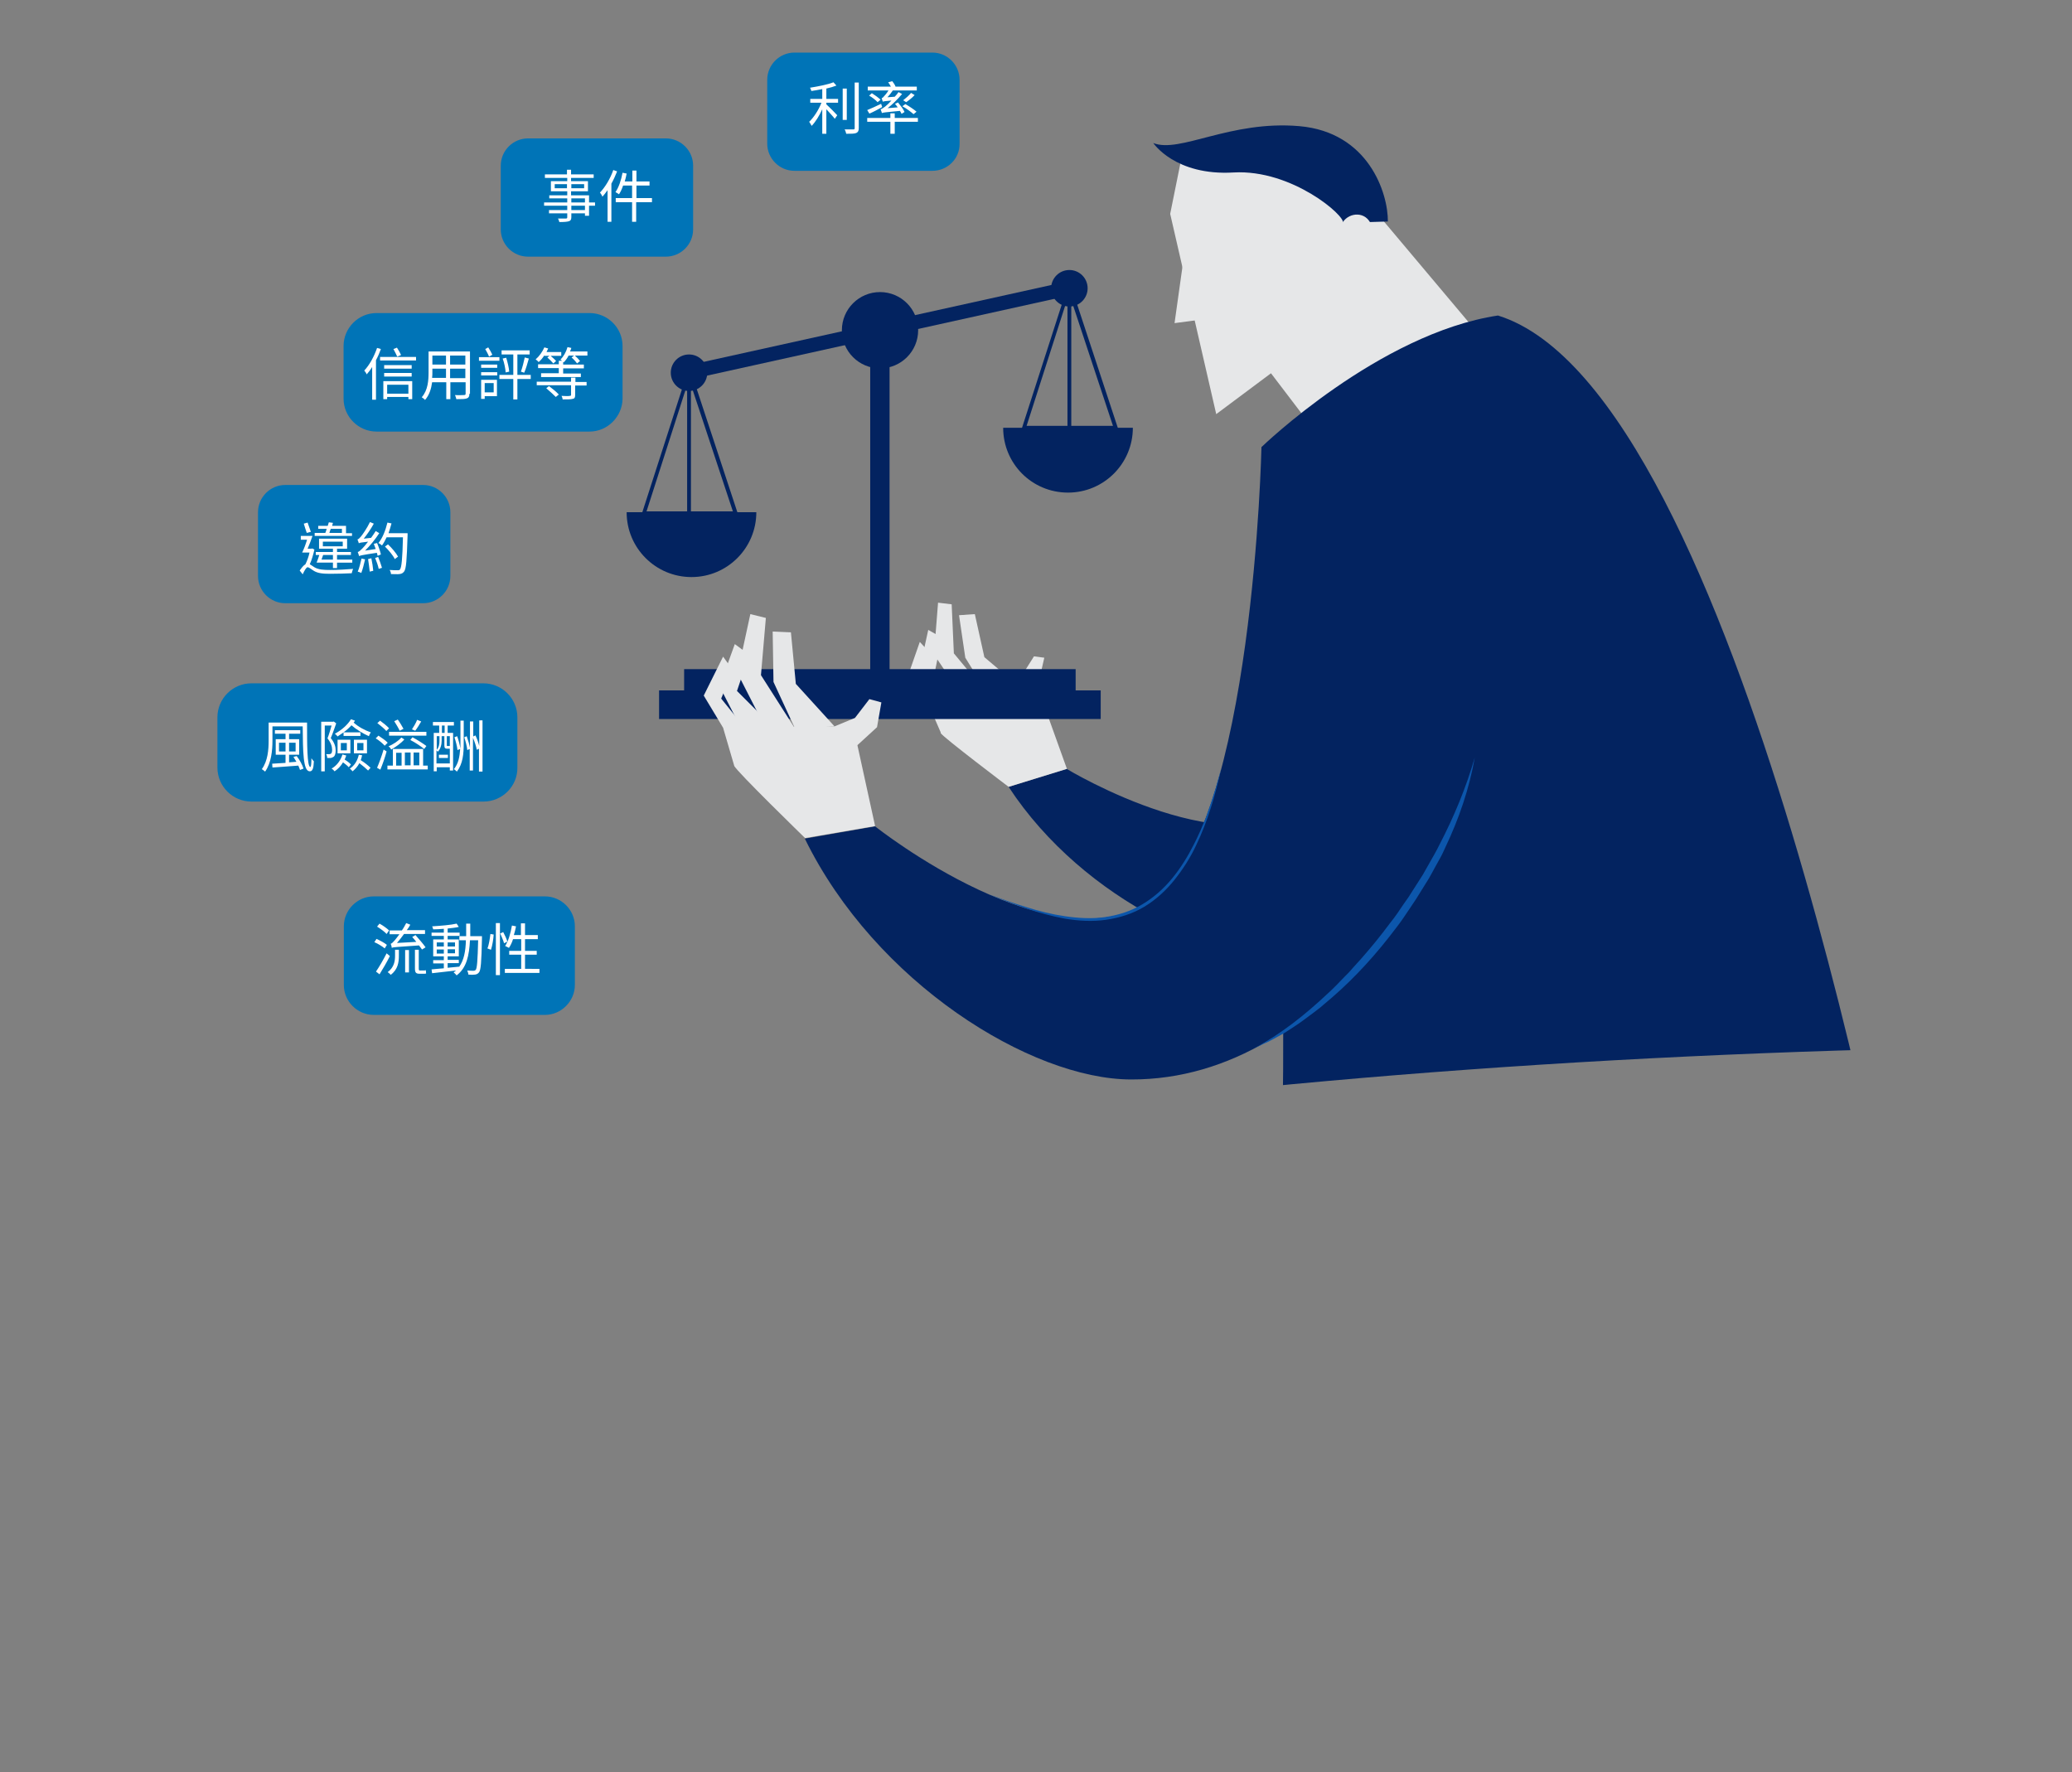 <?xml version="1.0" encoding="utf-8"?>
<!-- Generator: Adobe Illustrator 18.0.0, SVG Export Plug-In . SVG Version: 6.00 Build 0)  -->
<!DOCTYPE svg PUBLIC "-//W3C//DTD SVG 1.1//EN" "http://www.w3.org/Graphics/SVG/1.1/DTD/svg11.dtd">
<svg version="1.1" id="Layer_1" xmlns="http://www.w3.org/2000/svg" xmlns:xlink="http://www.w3.org/1999/xlink" x="0px" y="0px"
	 viewBox="0 0 760.5 650.4" enable-background="new 0 0 760.5 650.4" xml:space="preserve">
<rect x="0" y="0" width="760.5" height="650.4" fill="#808080" stroke="none"/>
<g>
	<g>
		<path fill="#0074B7" d="M342.2,62.7h-50.6c-5.5,0-10-4.5-10-10V29.3c0-5.5,4.5-10,10-10h50.6c5.5,0,10,4.5,10,10v23.4
			C352.3,58.2,347.8,62.7,342.2,62.7z"/>
		<path fill="#0074B7" d="M155.3,221.4h-50.6c-5.5,0-10-4.5-10-10V188c0-5.5,4.5-10,10-10h50.6c5.5,0,10,4.5,10,10v23.4
			C165.3,216.9,160.8,221.4,155.3,221.4z"/>
		<path fill="#0074B7" d="M200,372.5h-62.8c-6,0-11-4.9-11-11V340c0-6,4.9-11,11-11H200c6,0,11,4.9,11,11v21.5
			C211,367.5,206,372.5,200,372.5z"/>
		<path fill="#0074B7" d="M177.5,294.2H92.3c-6.9,0-12.5-5.6-12.5-12.5v-18.4c0-6.9,5.6-12.5,12.5-12.5h85.1
			c6.9,0,12.5,5.6,12.5,12.5v18.4C190,288.6,184.3,294.2,177.5,294.2z"/>
		<path fill="#0074B7" d="M244.4,94.2h-50.6c-5.5,0-10-4.5-10-10V60.8c0-5.5,4.5-10,10-10h50.6c5.5,0,10,4.5,10,10v23.4
			C254.4,89.7,249.9,94.2,244.4,94.2z"/>
		<path fill="#0074B7" d="M216.4,158.4h-78.2c-6.6,0-12.1-5.4-12.1-12.1V127c0-6.6,5.4-12.1,12.1-12.1h78.2
			c6.6,0,12.1,5.4,12.1,12.1v19.4C228.4,152.9,223,158.4,216.4,158.4z"/>
		<g>
			<path fill="#FFFFFF" d="M303.3,36.3h4.3v1.4h-4.3v0.6c1,0.9,3.4,3.3,4,4l-0.9,1.3c-0.6-0.8-2-2.3-3.1-3.5v9h-1.5v-9
				c-1.1,2.4-2.5,4.7-3.9,6.1c-0.2-0.4-0.6-1.1-0.9-1.5c1.7-1.6,3.5-4.4,4.5-7h-4.1v-1.4h4.4v-3.6c-1.4,0.3-2.7,0.5-4,0.7
				c-0.1-0.4-0.3-0.9-0.5-1.2c3.1-0.5,6.7-1.2,8.6-2l1.1,1.2c-1,0.4-2.3,0.8-3.7,1.1V36.3z M310.8,44h-1.5V32.5h1.5V44z M315.2,30.3
				v16.7c0,1.1-0.3,1.5-0.9,1.8c-0.7,0.3-1.8,0.3-3.7,0.3c-0.1-0.4-0.3-1.2-0.6-1.6c1.4,0,2.8,0,3.2,0c0.4,0,0.5-0.1,0.5-0.5V30.3
				H315.2z"/>
			<path fill="#FFFFFF" d="M336.9,44.7h-8.5v4.4h-1.6v-4.4h-8.5v-1.4h8.5v-1.7h1.6v1.7h8.5V44.7z M323.8,39.3
				c-1.6,0.9-3.3,1.8-4.7,2.4l-0.8-1.3c1.3-0.5,3.2-1.4,5.1-2.3L323.8,39.3z M330.9,41.8c-0.1-0.3-0.3-0.7-0.6-1.1
				c-5.4,0.5-6.2,0.6-6.6,0.8c-0.1-0.3-0.3-1-0.5-1.4c0.5-0.1,1-0.5,1.7-1c0.4-0.3,1.3-1.1,2.3-2.2c-2.4,0.2-2.9,0.3-3.2,0.4
				c-0.1-0.3-0.3-1-0.4-1.3c0.3,0,0.6-0.3,0.9-0.7c0.3-0.3,1-1.1,1.6-2.1h-7.6v-1.4h8.5c-0.3-0.5-0.6-1.1-1-1.6l1.5-0.4
				c0.5,0.6,1,1.4,1.2,2h7.8v1.4h-8.8c-0.6,0.9-1.3,1.8-2,2.5l2.7-0.2c0.5-0.5,1-1.1,1.4-1.7l1.3,0.7c-1.6,1.9-3.5,3.8-5.3,5.2
				l3.7-0.3c-0.3-0.5-0.7-0.9-1-1.3l1.1-0.5c0.9,1.1,2,2.5,2.4,3.5L330.9,41.8z M320,34.2c1.1,0.7,2.5,1.7,3.2,2.4l-1.1,0.9
				c-0.6-0.7-2-1.8-3.1-2.4L320,34.2z M335.3,41.9c-0.9-0.8-2.6-2.1-4.1-2.9l1.1-0.8c1.4,0.8,3.2,2,4.1,2.8L335.3,41.9z M335.7,34.9
				c-0.9,1-2.2,2-3.1,2.6l-1.1-0.7c0.9-0.7,2.2-1.8,2.9-2.7L335.7,34.9z"/>
		</g>
		<g>
			<path fill="#FFFFFF" d="M218.4,75.5h-2.2v3.7h-1.5v-0.9h-5v1.4c0,1-0.3,1.3-0.9,1.5c-0.6,0.2-1.7,0.3-3.5,0.3
				c-0.1-0.4-0.3-1-0.5-1.3c1.3,0,2.5,0,2.9,0c0.4,0,0.5-0.1,0.5-0.5v-1.4h-6.7v-1.2h6.7v-1.6h-8.5v-1.2h8.5v-1.5h-6.6v-1.1h6.6
				v-1.5h-6v-3.7h6v-1.2H200V64h8.1v-1.7h1.5V64h8.3v1.3h-8.3v1.2h6.2v3.7h-6.2v1.5h6.6v2.6h2.2V75.5z M208.1,69.1v-1.5h-4.5v1.5
				H208.1z M209.7,67.6v1.5h4.7v-1.5H209.7z M209.7,74.3h5v-1.5h-5V74.3z M214.7,75.5h-5v1.6h5V75.5z"/>
			<path fill="#FFFFFF" d="M226.5,62.9c-0.6,1.5-1.3,3.1-2.1,4.5v14H223V69.8c-0.6,0.9-1.3,1.7-1.9,2.4c-0.1-0.4-0.6-1.2-0.9-1.5
				c1.9-2,3.8-5.1,4.9-8.3L226.5,62.9z M239.2,74.2h-5.7v7.2H232v-7.2h-6v-1.5h6v-4.6h-3.3c-0.4,1.2-0.9,2.3-1.5,3.2
				c-0.3-0.2-0.9-0.6-1.3-0.8c1.2-1.7,2.1-4.4,2.6-7.1l1.5,0.3c-0.2,1-0.4,2-0.7,2.9h2.8v-4h1.5v4h4.8v1.5h-4.8v4.6h5.7V74.2z"/>
		</g>
		<g>
			<path fill="#FFFFFF" d="M139.8,128.1c-0.5,1.4-1.1,2.8-1.8,4.1v14.5h-1.4v-12c-0.6,1-1.3,1.9-2,2.7c-0.1-0.3-0.6-1.1-0.9-1.4
				c1.9-2,3.6-5.1,4.7-8.3L139.8,128.1z M152.7,131v1.3h-13.2V131H152.7z M140.7,139.9h10.6v6.6h-1.4v-0.8h-7.8v0.8h-1.4V139.9z
				 M151.1,135.3H141V134h10.1V135.3z M141,136.9h10.1v1.3H141V136.9z M142.1,141.2v3.3h7.8v-3.3H142.1z M145.8,130.9
				c-0.3-0.7-0.9-1.9-1.4-2.8l1.3-0.5c0.6,0.9,1.2,2,1.5,2.7L145.8,130.9z"/>
			<path fill="#FFFFFF" d="M172.3,144.5c0,1-0.3,1.5-0.9,1.7c-0.7,0.3-1.9,0.3-3.9,0.3c-0.1-0.4-0.3-1.1-0.5-1.5
				c1.5,0.1,2.9,0,3.3,0c0.4,0,0.6-0.1,0.6-0.5v-4.2h-5.6v6.2h-1.5v-6.2h-5.2c-0.3,2.3-1,4.7-2.6,6.5c-0.2-0.3-0.9-0.8-1.2-1
				c2.3-2.6,2.5-6.3,2.5-9.2V129h15.2V144.5z M163.7,138.8v-3.5h-5v1.2c0,0.7,0,1.5-0.1,2.2H163.7z M158.7,130.5v3.3h5v-3.3H158.7z
				 M170.8,130.5h-5.6v3.3h5.6V130.5z M170.8,138.8v-3.5h-5.6v3.5H170.8z"/>
			<path fill="#FFFFFF" d="M183.3,132.4h-7.5v-1.3h7.5V132.4z M176.6,133.8h5.9v1.2h-5.9V133.8z M176.6,136.6h5.9v1.2h-5.9V136.6z
				 M182.5,145.4h-4.6v1h-1.3v-7h5.8V145.4z M177.9,140.6v3.4h3.3v-3.4H177.9z M179.5,130.9c-0.3-0.8-0.9-1.9-1.4-2.8l1.1-0.6
				c0.6,0.9,1.2,2,1.5,2.7L179.5,130.9z M194.8,139.1h-4.9v7.5h-1.5v-7.5h-5.1v-1.5h5.1v-7.5h-4.3v-1.5h10.3v1.5h-4.5v7.5h4.9V139.1
				z M185.8,131.3c0.5,1.6,1,3.7,1.1,5.1l-1.3,0.3c-0.1-1.4-0.5-3.5-1.1-5.1L185.8,131.3z M191.2,136.4c0.5-1.4,1.1-3.7,1.4-5.2
				l1.5,0.4c-0.5,1.8-1.1,3.9-1.7,5.2L191.2,136.4z"/>
			<path fill="#FFFFFF" d="M199.8,130.4c-0.6,1-1.3,1.8-2.1,2.5c-0.2-0.3-0.8-0.8-1.1-1c1.3-1.1,2.5-2.8,3.2-4.4l1.4,0.4
				c-0.2,0.4-0.4,0.8-0.6,1.3h5.4v1.4h-3.9c0.7,0.6,1.6,1.4,2,1.9l-1,0.9c-0.5-0.6-1.4-1.5-2.2-2.2l0.8-0.6H199.8z M211.1,140.2h4.2
				v1.3h-4.2v3.5c0,0.9-0.2,1.3-0.9,1.4c-0.7,0.2-1.9,0.2-3.7,0.2c0-0.4-0.2-0.9-0.4-1.3c1.4,0.1,2.7,0.1,3,0c0.4,0,0.5-0.1,0.5-0.4
				v-3.5h-12.6v-1.3h12.6v-1.5h1.6V140.2z M215.6,129.1v1.4H211c0.7,0.6,1.5,1.5,1.9,2l-1.1,0.9c-0.4-0.6-1.3-1.6-2-2.2l0.9-0.7h-2
				c-0.5,1-1.1,1.8-1.8,2.5l-0.2-0.2v1h7.6v1.4h-7.6v1.9h6.5v1.3h-14.6V137h6.5v-1.9h-7.6v-1.4h7.6v-1.3h1.2
				c-0.2-0.2-0.4-0.3-0.6-0.4c1.1-1.1,2.1-2.8,2.6-4.6l1.4,0.3c-0.1,0.5-0.3,0.9-0.5,1.3H215.6z M201.5,141.7
				c1.2,0.9,2.8,2.2,3.6,3.1l-1.1,0.9c-0.8-0.8-2.3-2.2-3.5-3.2L201.5,141.7z"/>
		</g>
		<g>
			<path fill="#FFFFFF" d="M115.4,201.7c-0.4,1.8-1,3.9-1.7,5.4c0.4,0.2,0.9,0.6,1.7,1.1c1.5,0.9,3.4,1,5.8,1c2.7,0,6.1-0.2,8.4-0.4
				c-0.2,0.4-0.4,1.2-0.5,1.6c-1.6,0.1-5.5,0.2-8,0.2c-2.7,0-4.6-0.2-6.1-1.2c-0.8-0.5-1.6-1.2-2.1-1.2c-0.5,0-1.2,1.3-1.8,2.6
				l-1.1-1.4c0.7-1,1.4-1.9,2.1-2.3c0.6-1.2,1.2-2.8,1.5-4.3h-2.7c0.6-1.2,1.3-3,1.8-4.7h-2.3v-1.4h4.3c-0.5,1.5-1.2,3.3-1.8,4.7
				h1.4l0.3-0.1L115.4,201.7z M112.6,195.6c-0.3-0.9-0.8-2.3-1.1-3.4l1.4-0.4c0.4,1.1,0.9,2.5,1.2,3.4L112.6,195.6z M129.1,196.7
				h-13.6v-1.1h3.9c0.2-0.5,0.4-1,0.5-1.5h-3.1V193h3.5c0.1-0.5,0.3-0.9,0.4-1.3l1.5,0.2l-0.3,1.1h5.1v2.7h2.2V196.7z M122.2,208.5
				v-2h-6c0.3-0.8,0.7-1.8,1-2.8h-1.3v-1.1h6.3v-1.2h-5.1v-3.7h10.3v3.7h-3.7v1.2h5.1v1.1h-5.1v1.7h5.6v1.1h-5.6v2H122.2z
				 M122.2,205.4v-1.7h-3.6c-0.2,0.6-0.4,1.1-0.6,1.7H122.2z M118.5,200.5h7.3v-1.7h-7.3V200.5z M121.4,194.1
				c-0.2,0.5-0.4,1.1-0.5,1.5h4.6v-1.5H121.4z"/>
			<path fill="#FFFFFF" d="M134,205.3c-0.4,1.8-0.9,3.7-1.4,5c-0.3-0.2-1-0.4-1.3-0.5c0.6-1.3,1-3.2,1.4-4.8L134,205.3z M138.6,204
				c-0.1-0.3-0.1-0.7-0.3-1.1c-5.4,0.8-6.1,1-6.5,1.2c-0.1-0.3-0.3-1.1-0.5-1.5c0.5-0.1,1-0.6,1.7-1.3c0.4-0.4,1.2-1.3,2.1-2.5
				c-2.6,0.3-3.1,0.4-3.4,0.6c-0.1-0.3-0.3-1-0.5-1.4c0.4-0.1,0.8-0.5,1.3-1.1c0.5-0.6,2.2-3,3.3-5.3l1.4,0.6
				c-1.1,2-2.4,3.9-3.7,5.5l2.7-0.3c0.6-0.8,1.2-1.7,1.7-2.5l1.3,0.8c-1.5,2.3-3.4,4.6-5.2,6.4l3.9-0.6c-0.2-0.6-0.5-1.3-0.7-1.9
				l1.2-0.3c0.6,1.4,1.2,3.2,1.4,4.2L138.6,204z M136.3,204.9c0.3,1.5,0.6,3.3,0.7,4.6l-1.3,0.3c-0.1-1.2-0.4-3.2-0.6-4.6
				L136.3,204.9z M138.8,204.4c0.5,1.3,1.1,2.9,1.4,4l-1.2,0.4c-0.2-1.1-0.8-2.8-1.3-4L138.8,204.4z M149.6,196.4
				c-0.3,9.3-0.5,12.4-1.3,13.4c-0.5,0.6-0.9,0.8-1.7,0.9c-0.7,0.1-1.9,0-3.1,0c0-0.5-0.2-1.1-0.5-1.5c1.3,0.1,2.5,0.1,3,0.1
				c0.4,0,0.6,0,0.8-0.3c0.6-0.7,0.9-3.8,1.1-11.8h-6c-0.5,1.1-1.1,2.2-1.7,3c-0.3-0.3-0.9-0.7-1.3-0.9c1.5-1.8,2.6-4.6,3.3-7.5
				l1.5,0.3c-0.3,1.2-0.7,2.4-1.1,3.6h7V196.4z M144.9,205.2c-0.6-1.3-2.2-3.2-3.6-4.6l1.1-0.8c1.4,1.3,3,3.2,3.7,4.5L144.9,205.2z"
				/>
		</g>
		<g>
			<path fill="#FFFFFF" d="M112.7,265.2c0,7.8,0,16.3,1.2,16.3c0.3,0,0.4-1.4,0.4-3.2c0.3,0.4,0.6,0.9,0.9,1.1
				c-0.1,2.7-0.5,3.7-1.5,3.7c-2.5,0-2.5-7.4-2.6-16.5H100v5.3c0,3.4-0.4,8.1-2.7,11.3c-0.3-0.3-0.9-0.7-1.2-0.9
				c2.2-3,2.5-7.2,2.5-10.4v-6.7H112.7z M108.9,277.5c1.1,1.4,2.1,3.3,2.5,4.6l-1.3,0.5c-0.1-0.5-0.4-1-0.6-1.6
				c-3.5,0.3-7,0.5-9.5,0.7l-0.1-1.4c1.3-0.1,3-0.2,4.9-0.3V277h-3.6v-5.7h3.6v-2h-3.9v-1.3h9.3v1.3h-4.1v2h3.7v5.7h-3.7v2.8
				l2.7-0.2c-0.4-0.6-0.7-1.2-1.1-1.8L108.9,277.5z M104.8,275.8v-3.2h-2.4v3.2H104.8z M106.1,272.6v3.2h2.4v-3.2H106.1z"/>
			<path fill="#FFFFFF" d="M123.4,265.5c-0.6,1.7-1.3,3.8-2,5.4c1.4,1.7,1.8,3.2,1.8,4.5c0,1.1-0.2,2-0.8,2.4
				c-0.3,0.2-0.6,0.3-1,0.4c-0.4,0-0.9,0-1.3,0c0-0.4-0.1-1-0.4-1.4c0.5,0,0.8,0,1.2,0c0.2,0,0.5-0.1,0.6-0.2
				c0.3-0.2,0.4-0.8,0.4-1.4c0-1.1-0.4-2.6-1.7-4.2c0.6-1.5,1.1-3.3,1.5-4.7h-2.5v16.8h-1.3v-18.2h4.4l0.2-0.1L123.4,265.5z
				 M127.1,277.3c-0.2,0.5-0.4,1.1-0.6,1.5c0.9,0.5,1.9,1.3,2.3,1.8l-0.8,1c-0.4-0.5-1.3-1.2-2.1-1.8c-0.8,1.4-1.9,2.5-3.1,3.3
				c-0.2-0.3-0.7-0.8-1.1-1c1.9-1.1,3.3-2.9,4-5.2L127.1,277.3z M126.1,268.8c-0.7,0.5-1.5,1-2.2,1.5c-0.2-0.3-0.7-0.8-1-1
				c2.5-1.3,4.8-3.4,5.9-5.3l1.5,0.5c-0.1,0.2-0.3,0.5-0.5,0.7c1.6,1.5,4.2,2.9,6.3,3.6c-0.3,0.4-0.6,1-0.7,1.4
				c-2.1-0.9-4.7-2.5-6.4-4C128.2,267.1,127.2,268,126.1,268.8l6.2,0v1.3h-6.2V268.8z M123.9,271.5h4.7v5h-4.7V271.5z M125.1,275.4
				h2.2v-2.7h-2.2V275.4z M132.9,277.2c-0.1,0.6-0.3,1.3-0.5,1.8c1.3,0.8,2.8,2,3.6,2.8l-0.9,1c-0.7-0.7-2-1.8-3.2-2.7
				c-0.6,1.2-1.5,2.2-2.5,3c-0.2-0.3-0.7-0.8-1-1c1.7-1.1,2.8-2.9,3.3-5.1L132.9,277.2z M129.9,271.5h4.8v5h-4.8V271.5z
				 M131.1,275.4h2.3v-2.7h-2.3V275.4z"/>
			<path fill="#FFFFFF" d="M141.2,273.7c-0.7-0.8-2.1-2-3.3-2.7l1-1c1.2,0.8,2.7,1.8,3.4,2.6L141.2,273.7z M138.4,281.8
				c0.7-1.6,1.7-4.3,2.4-6.7l1.1,0.7c-0.6,2.2-1.5,4.8-2.3,6.7L138.4,281.8z M141.8,268.3c-0.7-0.8-2.1-2-3.3-2.9l1-0.9
				c1.1,0.8,2.6,2,3.3,2.8L141.8,268.3z M157,281v1.4h-14.8V281h2v-6.1h11.1v6.1H157z M148.4,271.4c-1.1,1.3-3.2,2.8-4.8,3.7
				c-0.2-0.4-0.6-0.9-1-1.2c1.6-0.6,3.7-2,4.7-3.2L148.4,271.4z M142.8,268.6h13.7v1.4h-13.7V268.6z M146.7,268.2
				c-0.4-0.9-1.3-2.4-2-3.5l1.3-0.6c0.8,1.1,1.6,2.5,2.1,3.4L146.7,268.2z M145.4,281h2v-4.7h-2V281z M148.6,276.2v4.7h2.1v-4.7
				H148.6z M151.4,270.6c1.7,0.9,3.9,2.3,5.1,3.2l-0.8,1.1c-1.1-0.9-3.3-2.4-5.1-3.3L151.4,270.6z M154.6,264.8
				c-0.7,1.2-1.5,2.5-2.2,3.4l-1.2-0.5c0.6-0.9,1.5-2.4,1.9-3.5L154.6,264.8z M151.8,276.2v4.7h2.1v-4.7H151.8z"/>
			<path fill="#FFFFFF" d="M158.8,265h7.8v1.3h-2.3v2.7h2v13.8h-1.2v-1.2h-4.8v1.5h-1.1V269h2v-2.7h-2.3V265z M165.1,280.4v-5.6h0
				h-0.9c-0.8,0-1.1-0.2-1.1-1.2v-3.4h-1v1.7c0,1.2-0.3,2.9-1.4,4c-0.1-0.1-0.3-0.3-0.5-0.5v4.8H165.1z M160.3,270.2v5
				c0.9-1,1-2.3,1-3.3v-1.7H160.3z M161.1,277h3.3v1.2h-3.3V277z M163.2,266.3h-1v2.7h1V266.3z M165.1,270.2H164v3.3
				c0,0.3,0,0.3,0.3,0.3h0.6c0.1,0,0.1,0,0.2,0V270.2z M168.9,264.5h1.3v8.3c0,3.9-0.3,7.5-2.5,10.4c-0.3-0.3-0.8-0.7-1.1-0.9
				c1.7-2.1,2.1-4.6,2.3-7.4l-1,0.4c-0.1-1.3-0.6-3.2-1.1-4.7l1-0.4c0.5,1.4,1,3.3,1.2,4.6c0-0.6,0-1.3,0-2V264.5z M177.1,264.5
				v18.7h-1.3v-8.4l-0.8,0.4c-0.2-1.2-0.8-3-1.4-4.4v12h-1.2v-7.9l-0.9,0.4c-0.1-1.3-0.6-3.2-1.1-4.7l0.9-0.4c0.5,1.4,1,3.1,1.2,4.3
				v-9.7h1.2v5.5l0.8-0.4c0.6,1.2,1.1,2.7,1.4,3.9v-9.4H177.1z"/>
		</g>
		<g>
			<path fill="#FFFFFF" d="M141.2,348.1c-0.8-0.7-2.4-1.7-3.8-2.3l0.8-1.2c1.3,0.6,3,1.5,3.8,2.2L141.2,348.1z M143.1,350.9
				c-1.1,2.2-2.6,4.8-3.8,6.7l-1.3-1c1.1-1.6,2.7-4.3,3.9-6.7L143.1,350.9z M141.9,342.8c-0.7-0.8-2.2-1.9-3.5-2.7l0.9-1.1
				c1.3,0.7,2.8,1.8,3.5,2.5L141.9,342.8z M145,348.6h1.4v2.2c0,2.3-0.3,5-3,7c-0.2-0.3-0.8-0.8-1.1-1c2.4-1.8,2.7-4.1,2.7-6V348.6z
				 M143.4,346.4c0.4-0.1,0.9-0.6,1.5-1.3c0.3-0.4,1-1.2,1.7-2.2h-3.6v-1.4h4.5c0.6-0.8,1.1-1.8,1.6-2.7l1.5,0.6
				c-0.4,0.7-0.8,1.4-1.3,2h6.7v1.4h-7.7c-0.9,1.2-1.7,2.3-2.6,3.3l7.1-0.4c-0.5-0.6-1-1.3-1.5-1.8l1.2-0.7c1.2,1.4,2.9,3.3,3.7,4.5
				l-1.3,0.8c-0.3-0.4-0.7-1-1.1-1.5c-8.4,0.6-9.4,0.6-10,0.9C143.8,347.6,143.6,346.8,143.4,346.4z M148.7,348.7h1.4v8.2h-1.4
				V348.7z M155.4,356.2c0.3,0,0.7,0,0.9-0.1c0,0.4,0.1,0.9,0.1,1.2c-0.2,0.1-0.6,0.1-1,0.1H154c-1.4,0-1.7-0.5-1.7-2v-6.8h1.4v6.8
				c0,0.6,0.1,0.8,0.3,0.8H155.4z"/>
			<path fill="#FFFFFF" d="M176.9,343.6c0,0,0,0.6,0,0.8c-0.2,8.8-0.4,11.7-1.1,12.5c-0.4,0.5-0.8,0.7-1.4,0.8
				c-0.6,0.1-1.6,0.1-2.5,0c0-0.4-0.2-1.1-0.4-1.5c1,0.1,1.9,0.1,2.3,0.1c0.4,0,0.5-0.1,0.8-0.3c0.5-0.6,0.7-3.4,0.9-10.9h-3
				c-0.3,5.6-1.2,10.1-4.9,12.9c-0.2-0.3-0.8-0.9-1.1-1.1c0.3-0.2,0.6-0.5,0.9-0.7c-3.2,0.4-6.4,0.7-8.8,1l-0.2-1.4
				c1.3-0.1,2.8-0.3,4.5-0.4v-1.8h-3.9v-1.2h3.9V351H159v-6.2h3.9v-1.3h-4.5v-1.2h4.5v-1.4c-1.3,0.1-2.7,0.2-3.9,0.2
				c-0.1-0.3-0.2-0.8-0.4-1.1c3.1-0.2,6.9-0.5,9-1l0.8,1.2c-1.1,0.3-2.5,0.4-4.1,0.6v1.5h4.4v1.2h-4.4v1.3h4.1v6.2h-4.1v1.3h4.1v1.2
				h-4.1v1.7c1.4-0.1,2.8-0.3,4.2-0.4v0.1c1.8-2.5,2.4-5.8,2.5-9.8h-2.4v-1.5h2.5c0-1.5,0-3,0-4.6h1.5c0,1.6,0,3.1,0,4.6H176.9z
				 M160.3,347.4h2.6v-1.5h-2.6V347.4z M162.9,350v-1.5h-2.6v1.5H162.9z M164.3,345.9v1.5h2.7v-1.5H164.3z M167,348.4h-2.7v1.5h2.7
				V348.4z"/>
			<path fill="#FFFFFF" d="M178.9,348.1c0.6-1.4,0.9-3.7,1.1-5.3l1.2,0.2c-0.1,1.7-0.5,4.1-1,5.6L178.9,348.1z M182,338.8h1.5v19.1
				H182V338.8z M184.7,342.1c0.6,1.1,1.3,2.6,1.5,3.5l-1.2,0.6c-0.2-0.9-0.9-2.4-1.4-3.6L184.7,342.1z M198,355.6v1.5h-12.7v-1.5h6
				v-5.2h-4.4V349h4.4v-4.3h-3c-0.4,1.3-0.9,2.3-1.5,3.2c-0.3-0.2-1-0.5-1.4-0.7c1.2-1.8,2-4.6,2.5-7.5l1.5,0.3
				c-0.2,1.1-0.5,2.2-0.8,3.2h2.6v-4.3h1.5v4.3h4.7v1.5h-4.7v4.3h4.3v1.4h-4.3v5.2H198z"/>
		</g>
	</g>
	<g>
		<defs>
			<path id="SVGID_1_" d="M760.5,383.9c-310.9,2.6-557.4,42-760.5,106.2L0,0h760.5V383.9z"/>
		</defs>
		<clipPath id="SVGID_2_">
			<use xlink:href="#SVGID_1_"  overflow="visible"/>
		</clipPath>
		<g clip-path="url(#SVGID_2_)">
			<path fill="#032360" d="M496.6,149c0,0,12.5,117.2-15,144.2c-27.5,27-90.1-11-90.1-11l-21.3,6.6c27.5,42,79.8,65.8,111,61.9
				c61.9-7.8,95.6-85.2,98.5-141.8L496.6,149z"/>
			<g>
				<path fill="#E6E7E8" d="M391.6,282.2l-8.8-24.5c0,0-38.2,9.9-37.5,11.4c0.7,1.4,24.9,19.7,24.9,19.7L391.6,282.2z"/>
				<polygon fill="#E6E7E8" points="382.8,257.8 381.5,249.2 383.3,241.4 379.5,240.9 375.1,247.9 375,252.8 340.4,257.6 
					345.4,269.1 373.4,273.4 				"/>
				<polygon fill="#E6E7E8" points="375,252.8 361.3,241.2 357.8,225.4 352,225.8 354.3,241.4 362.8,255.1 				"/>
				<polygon fill="#E6E7E8" points="362.8,255.1 350.1,239.8 349.3,221.8 344.3,221.2 342.8,240.2 355.6,259.1 				"/>
				<polygon fill="#E6E7E8" points="340.4,257.6 333.1,248.5 337.6,235.6 341.1,239.4 338.7,248.7 347.7,257.3 				"/>
				<polygon fill="#E6E7E8" points="347.4,259.1 337.7,244.9 340.7,231.2 345.7,234 343.3,245.7 356.1,255.6 				"/>
			</g>
			<g>
				<rect x="241.9" y="253.4" fill="#032360" width="162.1" height="10.5"/>
				<rect x="251.1" y="245.6" fill="#032360" width="143.7" height="10.5"/>
				<g>
					
						<rect x="251.1" y="118.6" transform="matrix(0.977 -0.216 0.216 0.977 -18.531 72.475)" fill="#032360" width="143.7" height="5.2"/>
					<rect x="319.4" y="112.5" fill="#032360" width="7.1" height="135.4"/>
					<circle fill="#032360" cx="252.9" cy="136.8" r="6.7"/>
					<circle fill="#032360" cx="392.5" cy="105.8" r="6.7"/>
					<path fill="#032360" d="M271,189.1h-35.6l17.6-54.6L271,189.1z M237.3,187.7H269l-16.1-48.6L237.3,187.7z"/>
					<path fill="#032360" d="M410.5,157.7h-35.6l17.6-54.6L410.5,157.7z M376.8,156.3h31.7l-16.1-48.6L376.8,156.3z"/>
					<path fill="#032360" d="M277.6,188c0,13.1-10.6,23.8-23.8,23.8c-13.1,0-23.8-10.6-23.8-23.8H277.6z"/>
					<path fill="#032360" d="M415.8,157c0,13.1-10.6,23.8-23.8,23.8s-23.8-10.6-23.8-23.8H415.8z"/>
					<rect x="252.2" y="136.8" fill="#032360" width="1.4" height="57.4"/>
					<rect x="391.8" y="109.9" fill="#032360" width="1.4" height="57.4"/>
					<circle fill="#032360" cx="323" cy="121.2" r="14"/>
				</g>
			</g>
			<g>
				<polygon fill="#E6E7E8" points="433.6,58.2 429.5,78.5 446.4,152 466.5,137 479.6,154.2 542.1,121.9 488.6,58.3 				"/>
				<path fill="#032360" d="M509.4,81.3c0.1-10.4-7.1-32.8-32.5-35c-25.4-2.2-43.9,10.1-53.6,6.2c0,0,8,12.1,29.5,10.8
					c21.5-1.2,41.2,16.1,40.1,18.5L509.4,81.3z"/>
				<polygon fill="#E6E7E8" points="434.3,95.8 431.1,118.6 442.3,117.1 				"/>
				<path fill="#E6E7E8" d="M492.1,83.1c1.5-4.6,7.5-5.9,10.3-2.2c2.8,3.6,3.6,12.6-0.2,13.1s-5.9-1.4-5.9-1.4"/>
			</g>
			<path fill="#032360" d="M549.8,115.8c-43.7,6.6-86.8,48.3-86.8,48.3s19.9,296-3.1,342L698.2,474
				C698.2,474,639.4,143.6,549.8,115.8z"/>
			<path fill="#032360" d="M463,164.1c0,0-2.9,137.9-38.8,165.3c-35.9,27.3-103-26.1-103-26.1l-25.8,4.5
				c25.8,52.8,82.9,88.3,119.7,88.4c73,0.2,123.8-84.8,135.5-150L463,164.1z"/>
			<path fill="#032360" d="M657,472.8L556.1,647c0,0-58.4-1.1-59.6-4.6c-1.1-3.4-17.5-149-17.5-149L657,472.8z"/>
			<path fill="#032360" d="M671.9,468.2c-1.1,32.1,22.9,182.2,22.9,182.2l-99.7-9.2l-98.6-169.6L671.9,468.2z"/>
			<g>
				<path fill="#E6E7E8" d="M321.2,303.2l-6.5-29.7c0,0-45.8,5.9-45.2,7.6c0.6,1.8,26,26.5,26,26.5L321.2,303.2z"/>
				<polygon fill="#E6E7E8" points="314.7,273.5 321.9,266.9 323.5,257.8 319.1,256.6 313.8,263.5 306.3,266.6 265.4,267.1 
					269.5,281.1 301.4,290.2 				"/>
				<polygon fill="#E6E7E8" points="306.3,266.6 292.1,251 290.3,232.1 283.6,231.8 283.9,250.3 291.8,267.4 				"/>
				<polygon fill="#E6E7E8" points="291.8,267.4 279.3,247.8 281.1,226.8 275.4,225.4 270.7,247.1 282.9,271 				"/>
				<polygon fill="#E6E7E8" points="265.4,267.1 258.3,255.3 265.4,241 269,246 264.7,256.4 273.9,267.8 				"/>
				<polygon fill="#E6E7E8" points="273.3,269.8 264.1,251.9 269.7,236.4 275,240.3 270.5,253.6 283.9,267 				"/>
			</g>
			<g>
				<path fill="#0C56AB" d="M362.6,328.1c4.6,1.7,9.3,3.4,14,4.8c4.7,1.5,9.5,2.7,14.4,3.4c4.9,0.7,9.8,1,14.6,0.3
					c4.8-0.7,9.6-2.2,13.7-4.7c4.2-2.5,7.9-5.8,11-9.6c3.1-3.8,5.7-8,7.9-12.4c0.6-1.1,1.1-2.2,1.6-3.3l0.8-1.7l0.7-1.7l1.4-3.4
					l1.2-3.5c0.9-2.3,1.5-4.7,2.3-7c0.7-2.4,1.3-4.8,2-7.1c-2.1,9.6-4.9,19.2-9.2,28.1c-2.1,4.5-4.8,8.7-7.9,12.6
					c-3.1,3.9-6.8,7.3-11.1,9.9c-4.3,2.6-9.2,4.1-14.1,4.8c-5,0.7-10,0.4-14.9-0.4C381,335.4,371.7,331.8,362.6,328.1z"/>
			</g>
			<g>
				<path fill="#0C56AB" d="M459.9,385c10.2-5.4,19.2-12.6,27.6-20.5c0.5-0.5,1.1-1,1.6-1.5l1.5-1.5l3-3.1c0.5-0.5,1-1,1.5-1.5
					l1.4-1.6l2.9-3.2c3.8-4.3,7.4-8.7,10.8-13.3c1.8-2.2,3.4-4.6,5-7c0.8-1.2,1.7-2.3,2.4-3.5l2.3-3.6l2.3-3.6
					c0.7-1.2,1.4-2.5,2.1-3.7c1.4-2.5,2.9-5,4.1-7.5c5.3-10.2,9.7-20.8,12.9-31.9c-2,11.4-5.8,22.5-10.8,33
					c-0.6,1.3-1.2,2.7-1.9,3.9l-2.1,3.8c-0.7,1.3-1.4,2.6-2.1,3.8l-2.3,3.7l-2.3,3.7c-0.8,1.2-1.6,2.4-2.4,3.6
					c-1.6,2.4-3.2,4.8-5,7.1c-7,9.3-14.8,18-23.6,25.6l-3.3,2.8c-0.6,0.5-1.1,1-1.7,1.4l-1.7,1.3l-3.5,2.6c-0.6,0.4-1.2,0.9-1.8,1.3
					l-1.8,1.2c-1.2,0.8-2.4,1.6-3.7,2.4l-3.8,2.1l-1.9,1c-0.7,0.3-1.3,0.6-2,0.9L459.9,385z"/>
			</g>
			<g>
				<path fill="#0C56AB" d="M640.2,505.2c-0.5,3.4-1.3,6.8-2.4,10.1c-0.3,0.8-0.5,1.7-0.9,2.5l-0.9,2.4c-0.6,1.6-1.3,3.2-2,4.8
					c-2.8,6.3-6.1,12.5-9.5,18.5c-6.9,12-14.5,23.6-22.3,35c-3.9,5.7-7.9,11.3-11.9,17l-12,16.8c-4,5.6-8,11.2-11.8,16.9
					c-1.9,2.9-3.9,5.7-5.6,8.7c-0.9,1.5-1.7,3-2.6,4.5l-1.2,2.3l-1,2.4c1-3.3,2.6-6.4,4.1-9.5c1.6-3.1,3.3-6.1,5.1-9.1
					c3.6-5.9,7.3-11.7,11.2-17.5c3.8-5.8,7.7-11.4,11.6-17.1l11.7-17c3.9-5.7,7.8-11.4,11.6-17.1c3.8-5.7,7.5-11.5,11.2-17.4
					c3.6-5.9,7.1-11.8,10.2-17.9C635.9,518.2,638.7,511.9,640.2,505.2z"/>
			</g>
		</g>
	</g>
</g>
<g>
</g>
<g>
</g>
<g>
</g>
<g>
</g>
<g>
</g>
<g>
</g>
<g>
</g>
<g>
</g>
<g>
</g>
<g>
</g>
<g>
</g>
<g>
</g>
<g>
</g>
<g>
</g>
<g>
</g>
</svg>
